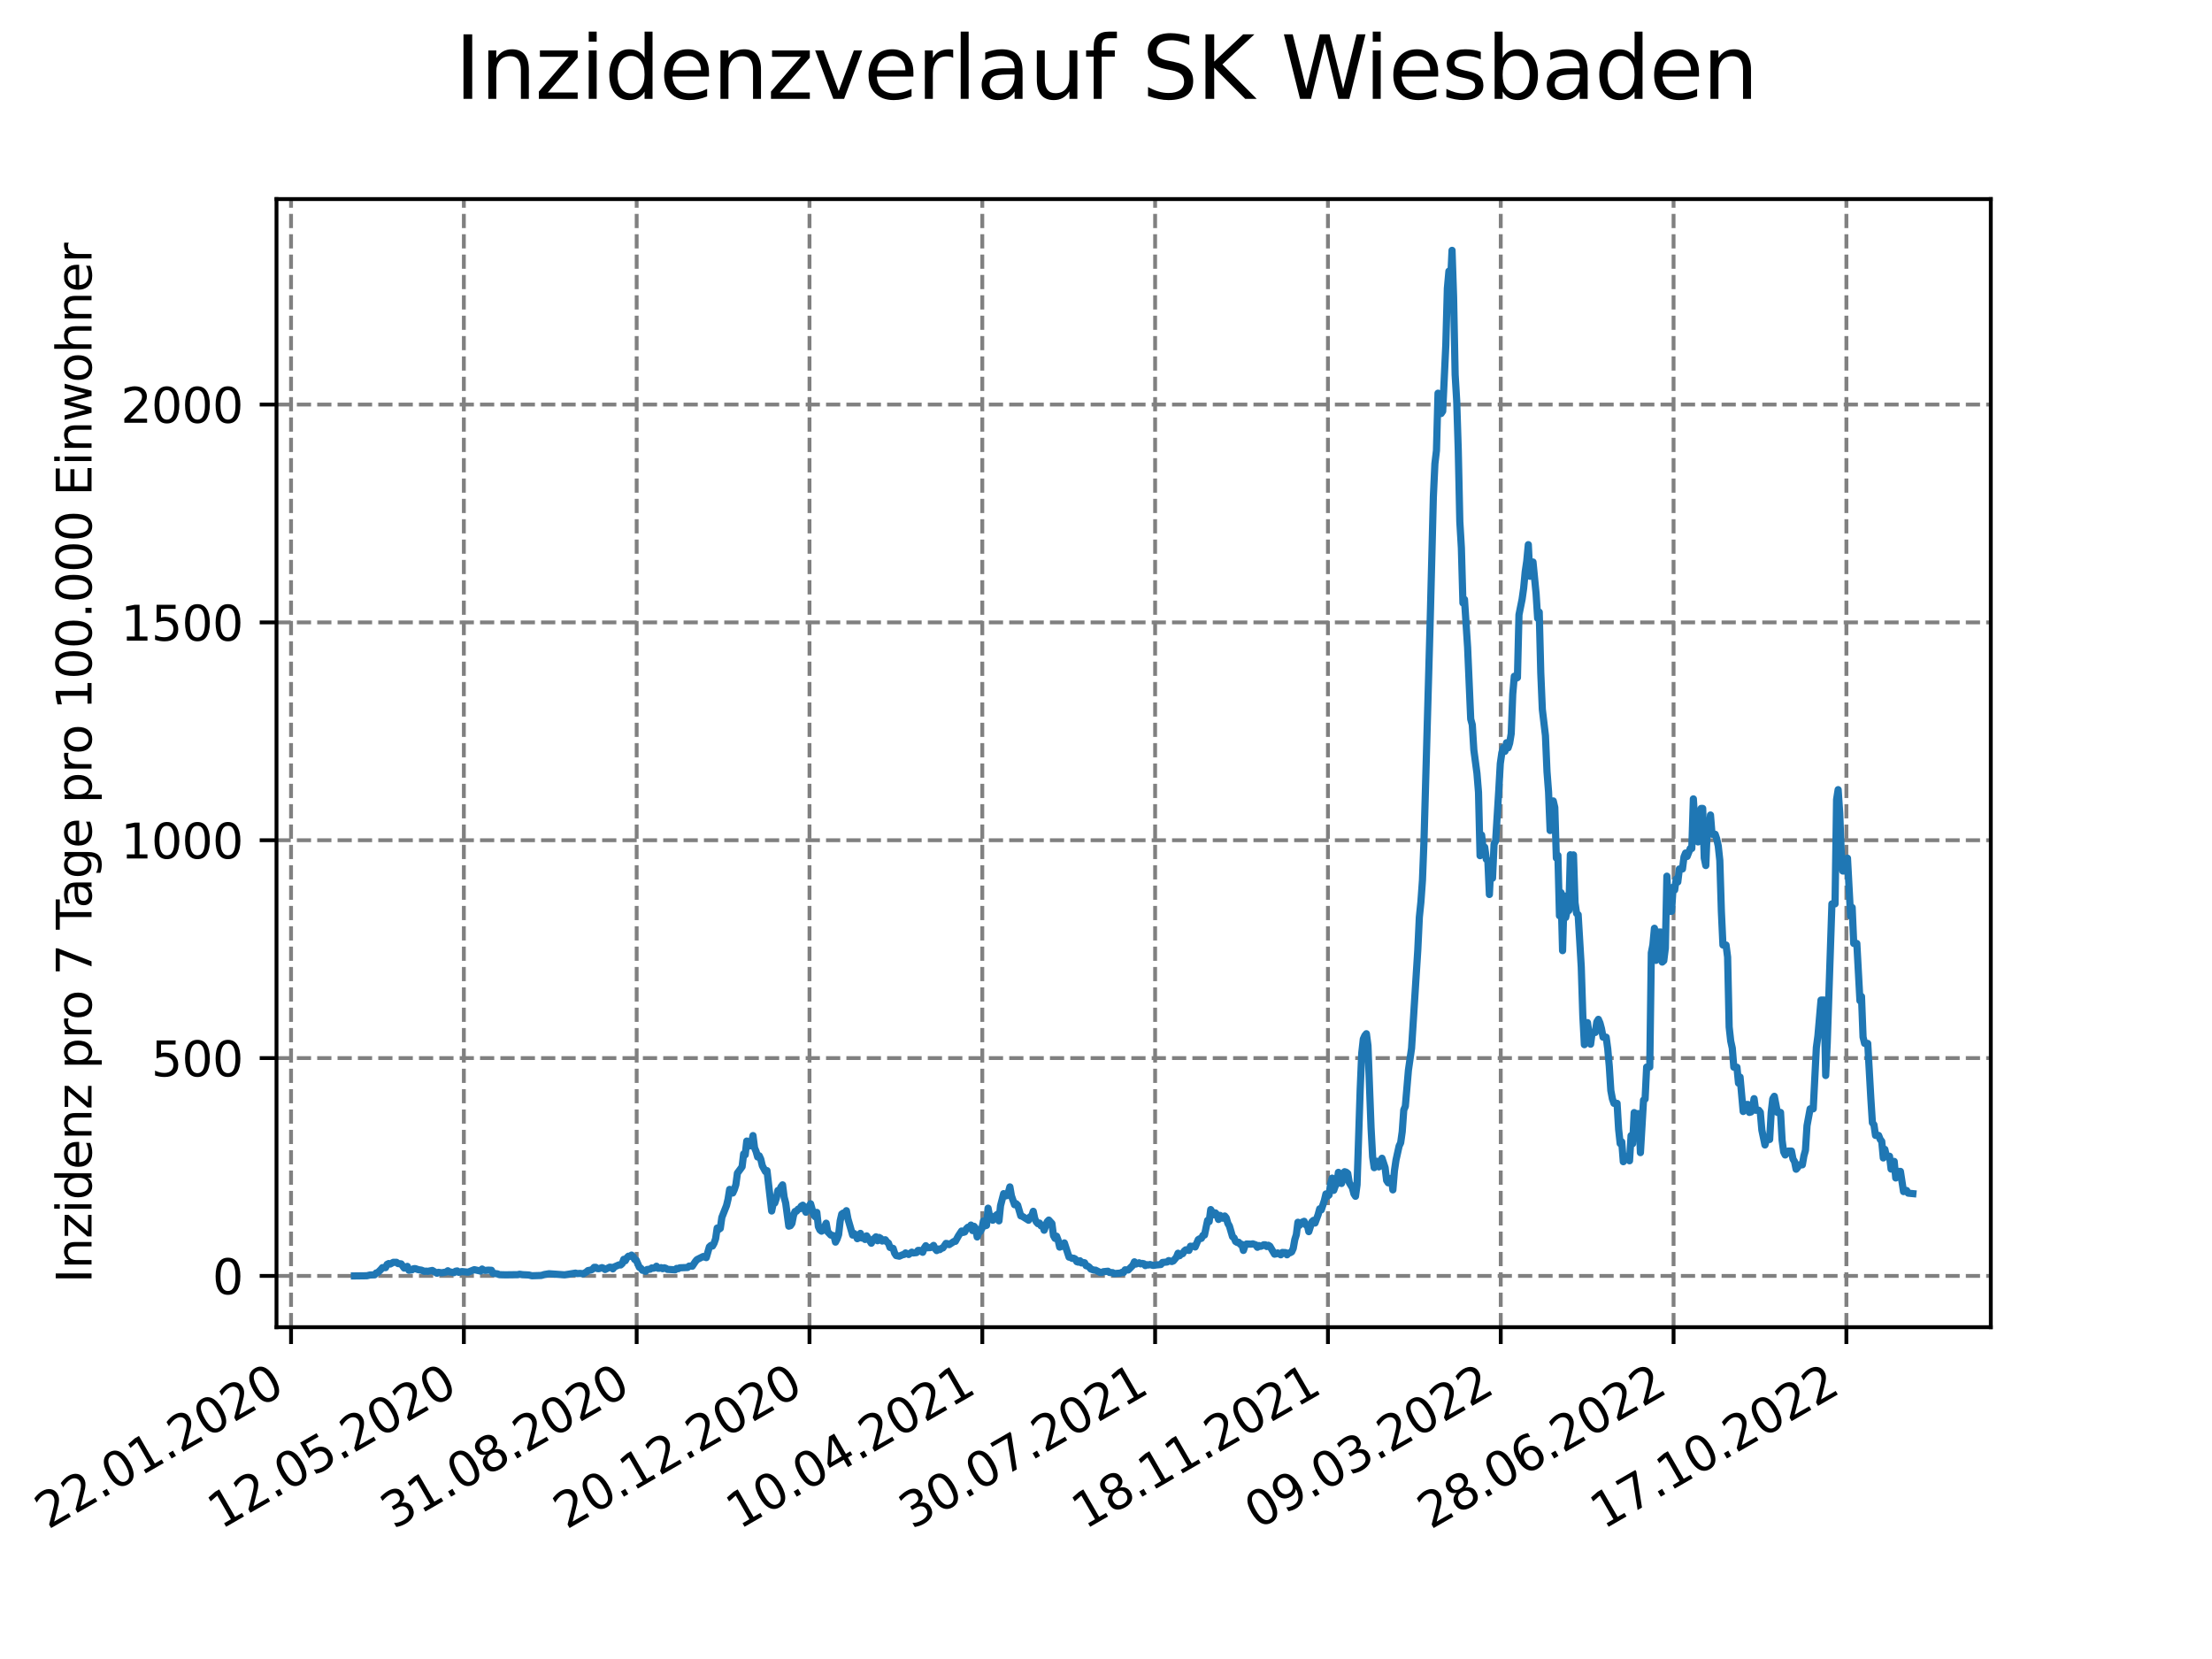 <?xml version="1.0" encoding="utf-8" standalone="no"?>
<!DOCTYPE svg PUBLIC "-//W3C//DTD SVG 1.1//EN"
  "http://www.w3.org/Graphics/SVG/1.1/DTD/svg11.dtd">
<svg xmlns:xlink="http://www.w3.org/1999/xlink" width="460.8pt" height="345.6pt" viewBox="0 0 460.8 345.6" xmlns="http://www.w3.org/2000/svg" version="1.1">
 <defs>
  <style type="text/css">*{stroke-linejoin: round; stroke-linecap: butt}</style>
 </defs>
 <g id="figure_1">
  <g id="patch_1">
   <path d="M 0 345.6 
L 460.8 345.6 
L 460.8 0 
L 0 0 
z
" style="fill: #ffffff"/>
  </g>
  <g id="axes_1">
   <g id="patch_2">
    <path d="M 57.6 276.48 
L 414.72 276.48 
L 414.72 41.472 
L 57.6 41.472 
z
" style="fill: #ffffff"/>
   </g>
   <g id="matplotlib.axis_1">
    <g id="xtick_1">
     <g id="line2d_1">
      <path d="M 60.63 276.48 
L 60.63 41.472 
" clip-path="url(#p3a9dded770)" style="fill: none; stroke-dasharray: 2.96,1.28; stroke-dashoffset: 0; stroke: #808080; stroke-width: 0.8"/>
     </g>
     <g id="line2d_2">
      <defs>
       <path id="md02009a696" d="M 0 0 
L 0 3.5 
" style="stroke: #000000; stroke-width: 0.8"/>
      </defs>
      <g>
       <use xlink:href="#md02009a696" x="60.63" y="276.48" style="stroke: #000000; stroke-width: 0.8"/>
      </g>
     </g>
     <g id="text_1">
      <!-- 22.01.2020 -->
      <g transform="translate(10.005 318.689) rotate(-30) scale(0.1 -0.1)">
       <defs>
        <path id="DejaVuSans-32" d="M 1228 531 
L 3431 531 
L 3431 0 
L 469 0 
L 469 531 
Q 828 903 1448 1529 
Q 2069 2156 2228 2338 
Q 2531 2678 2651 2914 
Q 2772 3150 2772 3378 
Q 2772 3750 2511 3984 
Q 2250 4219 1831 4219 
Q 1534 4219 1204 4116 
Q 875 4013 500 3803 
L 500 4441 
Q 881 4594 1212 4672 
Q 1544 4750 1819 4750 
Q 2544 4750 2975 4387 
Q 3406 4025 3406 3419 
Q 3406 3131 3298 2873 
Q 3191 2616 2906 2266 
Q 2828 2175 2409 1742 
Q 1991 1309 1228 531 
z
" transform="scale(0.016)"/>
        <path id="DejaVuSans-2e" d="M 684 794 
L 1344 794 
L 1344 0 
L 684 0 
L 684 794 
z
" transform="scale(0.016)"/>
        <path id="DejaVuSans-30" d="M 2034 4250 
Q 1547 4250 1301 3770 
Q 1056 3291 1056 2328 
Q 1056 1369 1301 889 
Q 1547 409 2034 409 
Q 2525 409 2770 889 
Q 3016 1369 3016 2328 
Q 3016 3291 2770 3770 
Q 2525 4250 2034 4250 
z
M 2034 4750 
Q 2819 4750 3233 4129 
Q 3647 3509 3647 2328 
Q 3647 1150 3233 529 
Q 2819 -91 2034 -91 
Q 1250 -91 836 529 
Q 422 1150 422 2328 
Q 422 3509 836 4129 
Q 1250 4750 2034 4750 
z
" transform="scale(0.016)"/>
        <path id="DejaVuSans-31" d="M 794 531 
L 1825 531 
L 1825 4091 
L 703 3866 
L 703 4441 
L 1819 4666 
L 2450 4666 
L 2450 531 
L 3481 531 
L 3481 0 
L 794 0 
L 794 531 
z
" transform="scale(0.016)"/>
       </defs>
       <use xlink:href="#DejaVuSans-32"/>
       <use xlink:href="#DejaVuSans-32" x="63.623"/>
       <use xlink:href="#DejaVuSans-2e" x="127.246"/>
       <use xlink:href="#DejaVuSans-30" x="159.033"/>
       <use xlink:href="#DejaVuSans-31" x="222.656"/>
       <use xlink:href="#DejaVuSans-2e" x="286.279"/>
       <use xlink:href="#DejaVuSans-32" x="318.066"/>
       <use xlink:href="#DejaVuSans-30" x="381.689"/>
       <use xlink:href="#DejaVuSans-32" x="445.312"/>
       <use xlink:href="#DejaVuSans-30" x="508.936"/>
      </g>
     </g>
    </g>
    <g id="xtick_2">
     <g id="line2d_3">
      <path d="M 96.63 276.48 
L 96.63 41.472 
" clip-path="url(#p3a9dded770)" style="fill: none; stroke-dasharray: 2.96,1.28; stroke-dashoffset: 0; stroke: #808080; stroke-width: 0.8"/>
     </g>
     <g id="line2d_4">
      <g>
       <use xlink:href="#md02009a696" x="96.63" y="276.48" style="stroke: #000000; stroke-width: 0.8"/>
      </g>
     </g>
     <g id="text_2">
      <!-- 12.05.2020 -->
      <g transform="translate(46.005 318.689) rotate(-30) scale(0.1 -0.1)">
       <defs>
        <path id="DejaVuSans-35" d="M 691 4666 
L 3169 4666 
L 3169 4134 
L 1269 4134 
L 1269 2991 
Q 1406 3038 1543 3061 
Q 1681 3084 1819 3084 
Q 2600 3084 3056 2656 
Q 3513 2228 3513 1497 
Q 3513 744 3044 326 
Q 2575 -91 1722 -91 
Q 1428 -91 1123 -41 
Q 819 9 494 109 
L 494 744 
Q 775 591 1075 516 
Q 1375 441 1709 441 
Q 2250 441 2565 725 
Q 2881 1009 2881 1497 
Q 2881 1984 2565 2268 
Q 2250 2553 1709 2553 
Q 1456 2553 1204 2497 
Q 953 2441 691 2322 
L 691 4666 
z
" transform="scale(0.016)"/>
       </defs>
       <use xlink:href="#DejaVuSans-31"/>
       <use xlink:href="#DejaVuSans-32" x="63.623"/>
       <use xlink:href="#DejaVuSans-2e" x="127.246"/>
       <use xlink:href="#DejaVuSans-30" x="159.033"/>
       <use xlink:href="#DejaVuSans-35" x="222.656"/>
       <use xlink:href="#DejaVuSans-2e" x="286.279"/>
       <use xlink:href="#DejaVuSans-32" x="318.066"/>
       <use xlink:href="#DejaVuSans-30" x="381.689"/>
       <use xlink:href="#DejaVuSans-32" x="445.312"/>
       <use xlink:href="#DejaVuSans-30" x="508.936"/>
      </g>
     </g>
    </g>
    <g id="xtick_3">
     <g id="line2d_5">
      <path d="M 132.631 276.48 
L 132.631 41.472 
" clip-path="url(#p3a9dded770)" style="fill: none; stroke-dasharray: 2.96,1.28; stroke-dashoffset: 0; stroke: #808080; stroke-width: 0.8"/>
     </g>
     <g id="line2d_6">
      <g>
       <use xlink:href="#md02009a696" x="132.631" y="276.48" style="stroke: #000000; stroke-width: 0.8"/>
      </g>
     </g>
     <g id="text_3">
      <!-- 31.08.2020 -->
      <g transform="translate(82.006 318.689) rotate(-30) scale(0.1 -0.1)">
       <defs>
        <path id="DejaVuSans-33" d="M 2597 2516 
Q 3050 2419 3304 2112 
Q 3559 1806 3559 1356 
Q 3559 666 3084 287 
Q 2609 -91 1734 -91 
Q 1441 -91 1130 -33 
Q 819 25 488 141 
L 488 750 
Q 750 597 1062 519 
Q 1375 441 1716 441 
Q 2309 441 2620 675 
Q 2931 909 2931 1356 
Q 2931 1769 2642 2001 
Q 2353 2234 1838 2234 
L 1294 2234 
L 1294 2753 
L 1863 2753 
Q 2328 2753 2575 2939 
Q 2822 3125 2822 3475 
Q 2822 3834 2567 4026 
Q 2313 4219 1838 4219 
Q 1578 4219 1281 4162 
Q 984 4106 628 3988 
L 628 4550 
Q 988 4650 1302 4700 
Q 1616 4750 1894 4750 
Q 2613 4750 3031 4423 
Q 3450 4097 3450 3541 
Q 3450 3153 3228 2886 
Q 3006 2619 2597 2516 
z
" transform="scale(0.016)"/>
        <path id="DejaVuSans-38" d="M 2034 2216 
Q 1584 2216 1326 1975 
Q 1069 1734 1069 1313 
Q 1069 891 1326 650 
Q 1584 409 2034 409 
Q 2484 409 2743 651 
Q 3003 894 3003 1313 
Q 3003 1734 2745 1975 
Q 2488 2216 2034 2216 
z
M 1403 2484 
Q 997 2584 770 2862 
Q 544 3141 544 3541 
Q 544 4100 942 4425 
Q 1341 4750 2034 4750 
Q 2731 4750 3128 4425 
Q 3525 4100 3525 3541 
Q 3525 3141 3298 2862 
Q 3072 2584 2669 2484 
Q 3125 2378 3379 2068 
Q 3634 1759 3634 1313 
Q 3634 634 3220 271 
Q 2806 -91 2034 -91 
Q 1263 -91 848 271 
Q 434 634 434 1313 
Q 434 1759 690 2068 
Q 947 2378 1403 2484 
z
M 1172 3481 
Q 1172 3119 1398 2916 
Q 1625 2713 2034 2713 
Q 2441 2713 2670 2916 
Q 2900 3119 2900 3481 
Q 2900 3844 2670 4047 
Q 2441 4250 2034 4250 
Q 1625 4250 1398 4047 
Q 1172 3844 1172 3481 
z
" transform="scale(0.016)"/>
       </defs>
       <use xlink:href="#DejaVuSans-33"/>
       <use xlink:href="#DejaVuSans-31" x="63.623"/>
       <use xlink:href="#DejaVuSans-2e" x="127.246"/>
       <use xlink:href="#DejaVuSans-30" x="159.033"/>
       <use xlink:href="#DejaVuSans-38" x="222.656"/>
       <use xlink:href="#DejaVuSans-2e" x="286.279"/>
       <use xlink:href="#DejaVuSans-32" x="318.066"/>
       <use xlink:href="#DejaVuSans-30" x="381.689"/>
       <use xlink:href="#DejaVuSans-32" x="445.312"/>
       <use xlink:href="#DejaVuSans-30" x="508.936"/>
      </g>
     </g>
    </g>
    <g id="xtick_4">
     <g id="line2d_7">
      <path d="M 168.632 276.48 
L 168.632 41.472 
" clip-path="url(#p3a9dded770)" style="fill: none; stroke-dasharray: 2.96,1.28; stroke-dashoffset: 0; stroke: #808080; stroke-width: 0.8"/>
     </g>
     <g id="line2d_8">
      <g>
       <use xlink:href="#md02009a696" x="168.632" y="276.48" style="stroke: #000000; stroke-width: 0.8"/>
      </g>
     </g>
     <g id="text_4">
      <!-- 20.12.2020 -->
      <g transform="translate(118.007 318.689) rotate(-30) scale(0.1 -0.1)">
       <use xlink:href="#DejaVuSans-32"/>
       <use xlink:href="#DejaVuSans-30" x="63.623"/>
       <use xlink:href="#DejaVuSans-2e" x="127.246"/>
       <use xlink:href="#DejaVuSans-31" x="159.033"/>
       <use xlink:href="#DejaVuSans-32" x="222.656"/>
       <use xlink:href="#DejaVuSans-2e" x="286.279"/>
       <use xlink:href="#DejaVuSans-32" x="318.066"/>
       <use xlink:href="#DejaVuSans-30" x="381.689"/>
       <use xlink:href="#DejaVuSans-32" x="445.312"/>
       <use xlink:href="#DejaVuSans-30" x="508.936"/>
      </g>
     </g>
    </g>
    <g id="xtick_5">
     <g id="line2d_9">
      <path d="M 204.632 276.48 
L 204.632 41.472 
" clip-path="url(#p3a9dded770)" style="fill: none; stroke-dasharray: 2.96,1.28; stroke-dashoffset: 0; stroke: #808080; stroke-width: 0.8"/>
     </g>
     <g id="line2d_10">
      <g>
       <use xlink:href="#md02009a696" x="204.632" y="276.48" style="stroke: #000000; stroke-width: 0.8"/>
      </g>
     </g>
     <g id="text_5">
      <!-- 10.04.2021 -->
      <g transform="translate(154.007 318.689) rotate(-30) scale(0.1 -0.1)">
       <defs>
        <path id="DejaVuSans-34" d="M 2419 4116 
L 825 1625 
L 2419 1625 
L 2419 4116 
z
M 2253 4666 
L 3047 4666 
L 3047 1625 
L 3713 1625 
L 3713 1100 
L 3047 1100 
L 3047 0 
L 2419 0 
L 2419 1100 
L 313 1100 
L 313 1709 
L 2253 4666 
z
" transform="scale(0.016)"/>
       </defs>
       <use xlink:href="#DejaVuSans-31"/>
       <use xlink:href="#DejaVuSans-30" x="63.623"/>
       <use xlink:href="#DejaVuSans-2e" x="127.246"/>
       <use xlink:href="#DejaVuSans-30" x="159.033"/>
       <use xlink:href="#DejaVuSans-34" x="222.656"/>
       <use xlink:href="#DejaVuSans-2e" x="286.279"/>
       <use xlink:href="#DejaVuSans-32" x="318.066"/>
       <use xlink:href="#DejaVuSans-30" x="381.689"/>
       <use xlink:href="#DejaVuSans-32" x="445.312"/>
       <use xlink:href="#DejaVuSans-31" x="508.936"/>
      </g>
     </g>
    </g>
    <g id="xtick_6">
     <g id="line2d_11">
      <path d="M 240.633 276.48 
L 240.633 41.472 
" clip-path="url(#p3a9dded770)" style="fill: none; stroke-dasharray: 2.96,1.28; stroke-dashoffset: 0; stroke: #808080; stroke-width: 0.8"/>
     </g>
     <g id="line2d_12">
      <g>
       <use xlink:href="#md02009a696" x="240.633" y="276.48" style="stroke: #000000; stroke-width: 0.8"/>
      </g>
     </g>
     <g id="text_6">
      <!-- 30.07.2021 -->
      <g transform="translate(190.008 318.689) rotate(-30) scale(0.1 -0.1)">
       <defs>
        <path id="DejaVuSans-37" d="M 525 4666 
L 3525 4666 
L 3525 4397 
L 1831 0 
L 1172 0 
L 2766 4134 
L 525 4134 
L 525 4666 
z
" transform="scale(0.016)"/>
       </defs>
       <use xlink:href="#DejaVuSans-33"/>
       <use xlink:href="#DejaVuSans-30" x="63.623"/>
       <use xlink:href="#DejaVuSans-2e" x="127.246"/>
       <use xlink:href="#DejaVuSans-30" x="159.033"/>
       <use xlink:href="#DejaVuSans-37" x="222.656"/>
       <use xlink:href="#DejaVuSans-2e" x="286.279"/>
       <use xlink:href="#DejaVuSans-32" x="318.066"/>
       <use xlink:href="#DejaVuSans-30" x="381.689"/>
       <use xlink:href="#DejaVuSans-32" x="445.312"/>
       <use xlink:href="#DejaVuSans-31" x="508.936"/>
      </g>
     </g>
    </g>
    <g id="xtick_7">
     <g id="line2d_13">
      <path d="M 276.634 276.48 
L 276.634 41.472 
" clip-path="url(#p3a9dded770)" style="fill: none; stroke-dasharray: 2.96,1.28; stroke-dashoffset: 0; stroke: #808080; stroke-width: 0.8"/>
     </g>
     <g id="line2d_14">
      <g>
       <use xlink:href="#md02009a696" x="276.634" y="276.48" style="stroke: #000000; stroke-width: 0.8"/>
      </g>
     </g>
     <g id="text_7">
      <!-- 18.11.2021 -->
      <g transform="translate(226.008 318.689) rotate(-30) scale(0.1 -0.1)">
       <use xlink:href="#DejaVuSans-31"/>
       <use xlink:href="#DejaVuSans-38" x="63.623"/>
       <use xlink:href="#DejaVuSans-2e" x="127.246"/>
       <use xlink:href="#DejaVuSans-31" x="159.033"/>
       <use xlink:href="#DejaVuSans-31" x="222.656"/>
       <use xlink:href="#DejaVuSans-2e" x="286.279"/>
       <use xlink:href="#DejaVuSans-32" x="318.066"/>
       <use xlink:href="#DejaVuSans-30" x="381.689"/>
       <use xlink:href="#DejaVuSans-32" x="445.312"/>
       <use xlink:href="#DejaVuSans-31" x="508.936"/>
      </g>
     </g>
    </g>
    <g id="xtick_8">
     <g id="line2d_15">
      <path d="M 312.634 276.48 
L 312.634 41.472 
" clip-path="url(#p3a9dded770)" style="fill: none; stroke-dasharray: 2.96,1.28; stroke-dashoffset: 0; stroke: #808080; stroke-width: 0.8"/>
     </g>
     <g id="line2d_16">
      <g>
       <use xlink:href="#md02009a696" x="312.634" y="276.48" style="stroke: #000000; stroke-width: 0.8"/>
      </g>
     </g>
     <g id="text_8">
      <!-- 09.03.2022 -->
      <g transform="translate(262.009 318.689) rotate(-30) scale(0.1 -0.1)">
       <defs>
        <path id="DejaVuSans-39" d="M 703 97 
L 703 672 
Q 941 559 1184 500 
Q 1428 441 1663 441 
Q 2288 441 2617 861 
Q 2947 1281 2994 2138 
Q 2813 1869 2534 1725 
Q 2256 1581 1919 1581 
Q 1219 1581 811 2004 
Q 403 2428 403 3163 
Q 403 3881 828 4315 
Q 1253 4750 1959 4750 
Q 2769 4750 3195 4129 
Q 3622 3509 3622 2328 
Q 3622 1225 3098 567 
Q 2575 -91 1691 -91 
Q 1453 -91 1209 -44 
Q 966 3 703 97 
z
M 1959 2075 
Q 2384 2075 2632 2365 
Q 2881 2656 2881 3163 
Q 2881 3666 2632 3958 
Q 2384 4250 1959 4250 
Q 1534 4250 1286 3958 
Q 1038 3666 1038 3163 
Q 1038 2656 1286 2365 
Q 1534 2075 1959 2075 
z
" transform="scale(0.016)"/>
       </defs>
       <use xlink:href="#DejaVuSans-30"/>
       <use xlink:href="#DejaVuSans-39" x="63.623"/>
       <use xlink:href="#DejaVuSans-2e" x="127.246"/>
       <use xlink:href="#DejaVuSans-30" x="159.033"/>
       <use xlink:href="#DejaVuSans-33" x="222.656"/>
       <use xlink:href="#DejaVuSans-2e" x="286.279"/>
       <use xlink:href="#DejaVuSans-32" x="318.066"/>
       <use xlink:href="#DejaVuSans-30" x="381.689"/>
       <use xlink:href="#DejaVuSans-32" x="445.312"/>
       <use xlink:href="#DejaVuSans-32" x="508.936"/>
      </g>
     </g>
    </g>
    <g id="xtick_9">
     <g id="line2d_17">
      <path d="M 348.635 276.48 
L 348.635 41.472 
" clip-path="url(#p3a9dded770)" style="fill: none; stroke-dasharray: 2.96,1.28; stroke-dashoffset: 0; stroke: #808080; stroke-width: 0.8"/>
     </g>
     <g id="line2d_18">
      <g>
       <use xlink:href="#md02009a696" x="348.635" y="276.48" style="stroke: #000000; stroke-width: 0.8"/>
      </g>
     </g>
     <g id="text_9">
      <!-- 28.06.2022 -->
      <g transform="translate(298.01 318.689) rotate(-30) scale(0.1 -0.1)">
       <defs>
        <path id="DejaVuSans-36" d="M 2113 2584 
Q 1688 2584 1439 2293 
Q 1191 2003 1191 1497 
Q 1191 994 1439 701 
Q 1688 409 2113 409 
Q 2538 409 2786 701 
Q 3034 994 3034 1497 
Q 3034 2003 2786 2293 
Q 2538 2584 2113 2584 
z
M 3366 4563 
L 3366 3988 
Q 3128 4100 2886 4159 
Q 2644 4219 2406 4219 
Q 1781 4219 1451 3797 
Q 1122 3375 1075 2522 
Q 1259 2794 1537 2939 
Q 1816 3084 2150 3084 
Q 2853 3084 3261 2657 
Q 3669 2231 3669 1497 
Q 3669 778 3244 343 
Q 2819 -91 2113 -91 
Q 1303 -91 875 529 
Q 447 1150 447 2328 
Q 447 3434 972 4092 
Q 1497 4750 2381 4750 
Q 2619 4750 2861 4703 
Q 3103 4656 3366 4563 
z
" transform="scale(0.016)"/>
       </defs>
       <use xlink:href="#DejaVuSans-32"/>
       <use xlink:href="#DejaVuSans-38" x="63.623"/>
       <use xlink:href="#DejaVuSans-2e" x="127.246"/>
       <use xlink:href="#DejaVuSans-30" x="159.033"/>
       <use xlink:href="#DejaVuSans-36" x="222.656"/>
       <use xlink:href="#DejaVuSans-2e" x="286.279"/>
       <use xlink:href="#DejaVuSans-32" x="318.066"/>
       <use xlink:href="#DejaVuSans-30" x="381.689"/>
       <use xlink:href="#DejaVuSans-32" x="445.312"/>
       <use xlink:href="#DejaVuSans-32" x="508.936"/>
      </g>
     </g>
    </g>
    <g id="xtick_10">
     <g id="line2d_19">
      <path d="M 384.636 276.48 
L 384.636 41.472 
" clip-path="url(#p3a9dded770)" style="fill: none; stroke-dasharray: 2.96,1.28; stroke-dashoffset: 0; stroke: #808080; stroke-width: 0.8"/>
     </g>
     <g id="line2d_20">
      <g>
       <use xlink:href="#md02009a696" x="384.636" y="276.48" style="stroke: #000000; stroke-width: 0.8"/>
      </g>
     </g>
     <g id="text_10">
      <!-- 17.10.2022 -->
      <g transform="translate(334.01 318.689) rotate(-30) scale(0.1 -0.1)">
       <use xlink:href="#DejaVuSans-31"/>
       <use xlink:href="#DejaVuSans-37" x="63.623"/>
       <use xlink:href="#DejaVuSans-2e" x="127.246"/>
       <use xlink:href="#DejaVuSans-31" x="159.033"/>
       <use xlink:href="#DejaVuSans-30" x="222.656"/>
       <use xlink:href="#DejaVuSans-2e" x="286.279"/>
       <use xlink:href="#DejaVuSans-32" x="318.066"/>
       <use xlink:href="#DejaVuSans-30" x="381.689"/>
       <use xlink:href="#DejaVuSans-32" x="445.312"/>
       <use xlink:href="#DejaVuSans-32" x="508.936"/>
      </g>
     </g>
    </g>
   </g>
   <g id="matplotlib.axis_2">
    <g id="ytick_1">
     <g id="line2d_21">
      <path d="M 57.6 265.798 
L 414.72 265.798 
" clip-path="url(#p3a9dded770)" style="fill: none; stroke-dasharray: 2.96,1.28; stroke-dashoffset: 0; stroke: #808080; stroke-width: 0.8"/>
     </g>
     <g id="line2d_22">
      <defs>
       <path id="mf391be98ba" d="M 0 0 
L -3.5 0 
" style="stroke: #000000; stroke-width: 0.8"/>
      </defs>
      <g>
       <use xlink:href="#mf391be98ba" x="57.6" y="265.798" style="stroke: #000000; stroke-width: 0.8"/>
      </g>
     </g>
     <g id="text_11">
      <!-- 0 -->
      <g transform="translate(44.237 269.597) scale(0.1 -0.1)">
       <use xlink:href="#DejaVuSans-30"/>
      </g>
     </g>
    </g>
    <g id="ytick_2">
     <g id="line2d_23">
      <path d="M 57.6 220.417 
L 414.72 220.417 
" clip-path="url(#p3a9dded770)" style="fill: none; stroke-dasharray: 2.96,1.28; stroke-dashoffset: 0; stroke: #808080; stroke-width: 0.8"/>
     </g>
     <g id="line2d_24">
      <g>
       <use xlink:href="#mf391be98ba" x="57.6" y="220.417" style="stroke: #000000; stroke-width: 0.8"/>
      </g>
     </g>
     <g id="text_12">
      <!-- 500 -->
      <g transform="translate(31.512 224.216) scale(0.1 -0.1)">
       <use xlink:href="#DejaVuSans-35"/>
       <use xlink:href="#DejaVuSans-30" x="63.623"/>
       <use xlink:href="#DejaVuSans-30" x="127.246"/>
      </g>
     </g>
    </g>
    <g id="ytick_3">
     <g id="line2d_25">
      <path d="M 57.6 175.036 
L 414.72 175.036 
" clip-path="url(#p3a9dded770)" style="fill: none; stroke-dasharray: 2.96,1.28; stroke-dashoffset: 0; stroke: #808080; stroke-width: 0.8"/>
     </g>
     <g id="line2d_26">
      <g>
       <use xlink:href="#mf391be98ba" x="57.6" y="175.036" style="stroke: #000000; stroke-width: 0.8"/>
      </g>
     </g>
     <g id="text_13">
      <!-- 1000 -->
      <g transform="translate(25.15 178.835) scale(0.1 -0.1)">
       <use xlink:href="#DejaVuSans-31"/>
       <use xlink:href="#DejaVuSans-30" x="63.623"/>
       <use xlink:href="#DejaVuSans-30" x="127.246"/>
       <use xlink:href="#DejaVuSans-30" x="190.869"/>
      </g>
     </g>
    </g>
    <g id="ytick_4">
     <g id="line2d_27">
      <path d="M 57.6 129.655 
L 414.72 129.655 
" clip-path="url(#p3a9dded770)" style="fill: none; stroke-dasharray: 2.96,1.28; stroke-dashoffset: 0; stroke: #808080; stroke-width: 0.8"/>
     </g>
     <g id="line2d_28">
      <g>
       <use xlink:href="#mf391be98ba" x="57.6" y="129.655" style="stroke: #000000; stroke-width: 0.8"/>
      </g>
     </g>
     <g id="text_14">
      <!-- 1500 -->
      <g transform="translate(25.15 133.455) scale(0.1 -0.1)">
       <use xlink:href="#DejaVuSans-31"/>
       <use xlink:href="#DejaVuSans-35" x="63.623"/>
       <use xlink:href="#DejaVuSans-30" x="127.246"/>
       <use xlink:href="#DejaVuSans-30" x="190.869"/>
      </g>
     </g>
    </g>
    <g id="ytick_5">
     <g id="line2d_29">
      <path d="M 57.6 84.275 
L 414.72 84.275 
" clip-path="url(#p3a9dded770)" style="fill: none; stroke-dasharray: 2.96,1.28; stroke-dashoffset: 0; stroke: #808080; stroke-width: 0.8"/>
     </g>
     <g id="line2d_30">
      <g>
       <use xlink:href="#mf391be98ba" x="57.6" y="84.275" style="stroke: #000000; stroke-width: 0.8"/>
      </g>
     </g>
     <g id="text_15">
      <!-- 2000 -->
      <g transform="translate(25.15 88.074) scale(0.1 -0.1)">
       <use xlink:href="#DejaVuSans-32"/>
       <use xlink:href="#DejaVuSans-30" x="63.623"/>
       <use xlink:href="#DejaVuSans-30" x="127.246"/>
       <use xlink:href="#DejaVuSans-30" x="190.869"/>
      </g>
     </g>
    </g>
    <g id="text_16">
     <!-- Inzidenz pro 7 Tage pro 100.000 Einwohner -->
     <g transform="translate(19.07 267.301) rotate(-90) scale(0.1 -0.1)">
      <defs>
       <path id="DejaVuSans-49" d="M 628 4666 
L 1259 4666 
L 1259 0 
L 628 0 
L 628 4666 
z
" transform="scale(0.016)"/>
       <path id="DejaVuSans-6e" d="M 3513 2113 
L 3513 0 
L 2938 0 
L 2938 2094 
Q 2938 2591 2744 2837 
Q 2550 3084 2163 3084 
Q 1697 3084 1428 2787 
Q 1159 2491 1159 1978 
L 1159 0 
L 581 0 
L 581 3500 
L 1159 3500 
L 1159 2956 
Q 1366 3272 1645 3428 
Q 1925 3584 2291 3584 
Q 2894 3584 3203 3211 
Q 3513 2838 3513 2113 
z
" transform="scale(0.016)"/>
       <path id="DejaVuSans-7a" d="M 353 3500 
L 3084 3500 
L 3084 2975 
L 922 459 
L 3084 459 
L 3084 0 
L 275 0 
L 275 525 
L 2438 3041 
L 353 3041 
L 353 3500 
z
" transform="scale(0.016)"/>
       <path id="DejaVuSans-69" d="M 603 3500 
L 1178 3500 
L 1178 0 
L 603 0 
L 603 3500 
z
M 603 4863 
L 1178 4863 
L 1178 4134 
L 603 4134 
L 603 4863 
z
" transform="scale(0.016)"/>
       <path id="DejaVuSans-64" d="M 2906 2969 
L 2906 4863 
L 3481 4863 
L 3481 0 
L 2906 0 
L 2906 525 
Q 2725 213 2448 61 
Q 2172 -91 1784 -91 
Q 1150 -91 751 415 
Q 353 922 353 1747 
Q 353 2572 751 3078 
Q 1150 3584 1784 3584 
Q 2172 3584 2448 3432 
Q 2725 3281 2906 2969 
z
M 947 1747 
Q 947 1113 1208 752 
Q 1469 391 1925 391 
Q 2381 391 2643 752 
Q 2906 1113 2906 1747 
Q 2906 2381 2643 2742 
Q 2381 3103 1925 3103 
Q 1469 3103 1208 2742 
Q 947 2381 947 1747 
z
" transform="scale(0.016)"/>
       <path id="DejaVuSans-65" d="M 3597 1894 
L 3597 1613 
L 953 1613 
Q 991 1019 1311 708 
Q 1631 397 2203 397 
Q 2534 397 2845 478 
Q 3156 559 3463 722 
L 3463 178 
Q 3153 47 2828 -22 
Q 2503 -91 2169 -91 
Q 1331 -91 842 396 
Q 353 884 353 1716 
Q 353 2575 817 3079 
Q 1281 3584 2069 3584 
Q 2775 3584 3186 3129 
Q 3597 2675 3597 1894 
z
M 3022 2063 
Q 3016 2534 2758 2815 
Q 2500 3097 2075 3097 
Q 1594 3097 1305 2825 
Q 1016 2553 972 2059 
L 3022 2063 
z
" transform="scale(0.016)"/>
       <path id="DejaVuSans-20" transform="scale(0.016)"/>
       <path id="DejaVuSans-70" d="M 1159 525 
L 1159 -1331 
L 581 -1331 
L 581 3500 
L 1159 3500 
L 1159 2969 
Q 1341 3281 1617 3432 
Q 1894 3584 2278 3584 
Q 2916 3584 3314 3078 
Q 3713 2572 3713 1747 
Q 3713 922 3314 415 
Q 2916 -91 2278 -91 
Q 1894 -91 1617 61 
Q 1341 213 1159 525 
z
M 3116 1747 
Q 3116 2381 2855 2742 
Q 2594 3103 2138 3103 
Q 1681 3103 1420 2742 
Q 1159 2381 1159 1747 
Q 1159 1113 1420 752 
Q 1681 391 2138 391 
Q 2594 391 2855 752 
Q 3116 1113 3116 1747 
z
" transform="scale(0.016)"/>
       <path id="DejaVuSans-72" d="M 2631 2963 
Q 2534 3019 2420 3045 
Q 2306 3072 2169 3072 
Q 1681 3072 1420 2755 
Q 1159 2438 1159 1844 
L 1159 0 
L 581 0 
L 581 3500 
L 1159 3500 
L 1159 2956 
Q 1341 3275 1631 3429 
Q 1922 3584 2338 3584 
Q 2397 3584 2469 3576 
Q 2541 3569 2628 3553 
L 2631 2963 
z
" transform="scale(0.016)"/>
       <path id="DejaVuSans-6f" d="M 1959 3097 
Q 1497 3097 1228 2736 
Q 959 2375 959 1747 
Q 959 1119 1226 758 
Q 1494 397 1959 397 
Q 2419 397 2687 759 
Q 2956 1122 2956 1747 
Q 2956 2369 2687 2733 
Q 2419 3097 1959 3097 
z
M 1959 3584 
Q 2709 3584 3137 3096 
Q 3566 2609 3566 1747 
Q 3566 888 3137 398 
Q 2709 -91 1959 -91 
Q 1206 -91 779 398 
Q 353 888 353 1747 
Q 353 2609 779 3096 
Q 1206 3584 1959 3584 
z
" transform="scale(0.016)"/>
       <path id="DejaVuSans-54" d="M -19 4666 
L 3928 4666 
L 3928 4134 
L 2272 4134 
L 2272 0 
L 1638 0 
L 1638 4134 
L -19 4134 
L -19 4666 
z
" transform="scale(0.016)"/>
       <path id="DejaVuSans-61" d="M 2194 1759 
Q 1497 1759 1228 1600 
Q 959 1441 959 1056 
Q 959 750 1161 570 
Q 1363 391 1709 391 
Q 2188 391 2477 730 
Q 2766 1069 2766 1631 
L 2766 1759 
L 2194 1759 
z
M 3341 1997 
L 3341 0 
L 2766 0 
L 2766 531 
Q 2569 213 2275 61 
Q 1981 -91 1556 -91 
Q 1019 -91 701 211 
Q 384 513 384 1019 
Q 384 1609 779 1909 
Q 1175 2209 1959 2209 
L 2766 2209 
L 2766 2266 
Q 2766 2663 2505 2880 
Q 2244 3097 1772 3097 
Q 1472 3097 1187 3025 
Q 903 2953 641 2809 
L 641 3341 
Q 956 3463 1253 3523 
Q 1550 3584 1831 3584 
Q 2591 3584 2966 3190 
Q 3341 2797 3341 1997 
z
" transform="scale(0.016)"/>
       <path id="DejaVuSans-67" d="M 2906 1791 
Q 2906 2416 2648 2759 
Q 2391 3103 1925 3103 
Q 1463 3103 1205 2759 
Q 947 2416 947 1791 
Q 947 1169 1205 825 
Q 1463 481 1925 481 
Q 2391 481 2648 825 
Q 2906 1169 2906 1791 
z
M 3481 434 
Q 3481 -459 3084 -895 
Q 2688 -1331 1869 -1331 
Q 1566 -1331 1297 -1286 
Q 1028 -1241 775 -1147 
L 775 -588 
Q 1028 -725 1275 -790 
Q 1522 -856 1778 -856 
Q 2344 -856 2625 -561 
Q 2906 -266 2906 331 
L 2906 616 
Q 2728 306 2450 153 
Q 2172 0 1784 0 
Q 1141 0 747 490 
Q 353 981 353 1791 
Q 353 2603 747 3093 
Q 1141 3584 1784 3584 
Q 2172 3584 2450 3431 
Q 2728 3278 2906 2969 
L 2906 3500 
L 3481 3500 
L 3481 434 
z
" transform="scale(0.016)"/>
       <path id="DejaVuSans-45" d="M 628 4666 
L 3578 4666 
L 3578 4134 
L 1259 4134 
L 1259 2753 
L 3481 2753 
L 3481 2222 
L 1259 2222 
L 1259 531 
L 3634 531 
L 3634 0 
L 628 0 
L 628 4666 
z
" transform="scale(0.016)"/>
       <path id="DejaVuSans-77" d="M 269 3500 
L 844 3500 
L 1563 769 
L 2278 3500 
L 2956 3500 
L 3675 769 
L 4391 3500 
L 4966 3500 
L 4050 0 
L 3372 0 
L 2619 2869 
L 1863 0 
L 1184 0 
L 269 3500 
z
" transform="scale(0.016)"/>
       <path id="DejaVuSans-68" d="M 3513 2113 
L 3513 0 
L 2938 0 
L 2938 2094 
Q 2938 2591 2744 2837 
Q 2550 3084 2163 3084 
Q 1697 3084 1428 2787 
Q 1159 2491 1159 1978 
L 1159 0 
L 581 0 
L 581 4863 
L 1159 4863 
L 1159 2956 
Q 1366 3272 1645 3428 
Q 1925 3584 2291 3584 
Q 2894 3584 3203 3211 
Q 3513 2838 3513 2113 
z
" transform="scale(0.016)"/>
      </defs>
      <use xlink:href="#DejaVuSans-49"/>
      <use xlink:href="#DejaVuSans-6e" x="29.492"/>
      <use xlink:href="#DejaVuSans-7a" x="92.871"/>
      <use xlink:href="#DejaVuSans-69" x="145.361"/>
      <use xlink:href="#DejaVuSans-64" x="173.145"/>
      <use xlink:href="#DejaVuSans-65" x="236.621"/>
      <use xlink:href="#DejaVuSans-6e" x="298.145"/>
      <use xlink:href="#DejaVuSans-7a" x="361.523"/>
      <use xlink:href="#DejaVuSans-20" x="414.014"/>
      <use xlink:href="#DejaVuSans-70" x="445.801"/>
      <use xlink:href="#DejaVuSans-72" x="509.277"/>
      <use xlink:href="#DejaVuSans-6f" x="548.141"/>
      <use xlink:href="#DejaVuSans-20" x="609.322"/>
      <use xlink:href="#DejaVuSans-37" x="641.109"/>
      <use xlink:href="#DejaVuSans-20" x="704.732"/>
      <use xlink:href="#DejaVuSans-54" x="736.52"/>
      <use xlink:href="#DejaVuSans-61" x="781.104"/>
      <use xlink:href="#DejaVuSans-67" x="842.383"/>
      <use xlink:href="#DejaVuSans-65" x="905.859"/>
      <use xlink:href="#DejaVuSans-20" x="967.383"/>
      <use xlink:href="#DejaVuSans-70" x="999.17"/>
      <use xlink:href="#DejaVuSans-72" x="1062.646"/>
      <use xlink:href="#DejaVuSans-6f" x="1101.51"/>
      <use xlink:href="#DejaVuSans-20" x="1162.691"/>
      <use xlink:href="#DejaVuSans-31" x="1194.479"/>
      <use xlink:href="#DejaVuSans-30" x="1258.102"/>
      <use xlink:href="#DejaVuSans-30" x="1321.725"/>
      <use xlink:href="#DejaVuSans-2e" x="1385.348"/>
      <use xlink:href="#DejaVuSans-30" x="1417.135"/>
      <use xlink:href="#DejaVuSans-30" x="1480.758"/>
      <use xlink:href="#DejaVuSans-30" x="1544.381"/>
      <use xlink:href="#DejaVuSans-20" x="1608.004"/>
      <use xlink:href="#DejaVuSans-45" x="1639.791"/>
      <use xlink:href="#DejaVuSans-69" x="1702.975"/>
      <use xlink:href="#DejaVuSans-6e" x="1730.758"/>
      <use xlink:href="#DejaVuSans-77" x="1794.137"/>
      <use xlink:href="#DejaVuSans-6f" x="1875.924"/>
      <use xlink:href="#DejaVuSans-68" x="1937.105"/>
      <use xlink:href="#DejaVuSans-6e" x="2000.484"/>
      <use xlink:href="#DejaVuSans-65" x="2063.863"/>
      <use xlink:href="#DejaVuSans-72" x="2125.387"/>
     </g>
    </g>
   </g>
   <g id="line2d_31">
    <path d="M 73.833 265.798 
L 76.427 265.765 
L 77.076 265.602 
L 78.049 265.57 
L 78.373 265.179 
L 78.698 265.113 
L 79.346 264.462 
L 79.671 264.07 
L 80.319 264.07 
L 80.644 263.386 
L 80.968 263.223 
L 81.292 263.321 
L 81.941 262.962 
L 82.59 262.962 
L 82.914 263.223 
L 83.563 263.288 
L 84.211 264.168 
L 84.86 263.81 
L 85.184 264.624 
L 85.833 264.527 
L 86.157 264.299 
L 86.482 264.266 
L 87.13 264.494 
L 87.779 264.592 
L 88.428 264.853 
L 88.752 264.787 
L 89.076 264.853 
L 90.049 264.657 
L 91.022 265.244 
L 91.347 265.048 
L 91.995 265.146 
L 92.968 264.983 
L 93.293 264.722 
L 93.617 264.95 
L 94.59 265.113 
L 94.914 264.82 
L 95.239 264.755 
L 95.563 265.048 
L 96.212 264.885 
L 97.509 265.016 
L 98.806 264.494 
L 100.103 264.787 
L 100.428 264.364 
L 100.752 264.592 
L 101.076 264.657 
L 101.725 264.592 
L 102.374 264.624 
L 102.698 265.244 
L 103.671 265.374 
L 103.995 265.537 
L 105.293 265.57 
L 107.887 265.537 
L 108.212 265.439 
L 108.86 265.537 
L 110.158 265.602 
L 110.806 265.765 
L 112.752 265.7 
L 113.401 265.504 
L 114.374 265.342 
L 117.617 265.57 
L 119.888 265.211 
L 120.212 265.309 
L 120.861 265.276 
L 121.509 265.342 
L 122.158 264.983 
L 122.482 264.69 
L 123.131 264.559 
L 123.455 264.396 
L 123.78 264.005 
L 124.104 264.005 
L 124.428 264.266 
L 124.753 264.299 
L 125.401 264.07 
L 125.726 264.201 
L 126.05 264.462 
L 127.023 263.973 
L 127.347 264.005 
L 127.672 264.331 
L 127.996 263.907 
L 128.969 263.484 
L 129.293 263.516 
L 129.618 263.223 
L 129.942 262.343 
L 130.266 262.636 
L 130.591 262.017 
L 130.915 261.691 
L 131.239 261.724 
L 131.564 261.463 
L 131.888 261.756 
L 132.212 262.376 
L 132.536 262.506 
L 133.185 264.005 
L 133.509 264.201 
L 133.834 264.624 
L 134.158 264.657 
L 134.482 264.853 
L 134.807 264.462 
L 135.455 264.396 
L 135.78 264.136 
L 136.104 264.201 
L 136.428 264.103 
L 136.753 263.777 
L 137.077 264.201 
L 137.401 264.201 
L 137.726 264.07 
L 138.05 264.299 
L 138.374 264.103 
L 138.699 264.201 
L 139.023 264.429 
L 140.645 264.527 
L 140.969 264.233 
L 141.293 264.299 
L 141.618 264.103 
L 143.239 264.038 
L 143.564 263.744 
L 144.212 263.777 
L 144.861 262.799 
L 145.185 262.408 
L 146.158 261.919 
L 146.483 261.756 
L 147.131 261.984 
L 147.78 259.736 
L 148.104 259.442 
L 148.429 259.573 
L 148.753 258.986 
L 149.077 258.041 
L 149.402 255.825 
L 149.726 256.118 
L 150.05 255.89 
L 150.375 253.608 
L 151.348 251.131 
L 151.672 249.795 
L 151.996 247.774 
L 152.321 247.872 
L 152.645 248.524 
L 152.969 247.807 
L 153.294 246.796 
L 153.618 244.385 
L 154.267 243.505 
L 154.591 243.048 
L 154.915 240.376 
L 155.24 240.571 
L 155.564 237.703 
L 155.888 238.388 
L 156.213 238.713 
L 156.537 238.159 
L 156.861 236.562 
L 157.186 239.105 
L 157.51 239.887 
L 157.834 241.028 
L 158.159 240.767 
L 158.483 241.484 
L 158.807 242.853 
L 159.456 244.059 
L 159.78 243.863 
L 160.753 252.272 
L 161.078 250.675 
L 161.402 250.61 
L 161.726 249.599 
L 162.051 248.002 
L 162.375 248.035 
L 162.699 247.253 
L 163.024 246.829 
L 163.348 249.371 
L 163.672 250.61 
L 164.321 255.433 
L 164.645 255.336 
L 164.97 254.879 
L 165.294 253.217 
L 165.618 252.37 
L 165.943 252.305 
L 166.267 251.881 
L 166.591 251.816 
L 166.915 251.262 
L 167.24 251.066 
L 167.888 252.533 
L 168.213 251.425 
L 168.537 251.327 
L 168.861 250.773 
L 169.51 253.087 
L 169.834 253.478 
L 170.159 252.565 
L 170.483 255.531 
L 170.807 256.216 
L 171.132 256.476 
L 171.456 256.281 
L 172.105 254.814 
L 172.429 256.607 
L 173.078 257.291 
L 173.726 257.422 
L 174.051 258.758 
L 174.375 258.139 
L 174.699 257.193 
L 175.024 254.325 
L 175.348 252.924 
L 175.672 252.696 
L 175.997 253.119 
L 176.321 252.207 
L 176.645 253.934 
L 177.618 257.291 
L 177.943 256.965 
L 178.267 257.291 
L 178.591 258.041 
L 178.916 257.878 
L 179.24 256.933 
L 179.564 257.91 
L 179.889 257.715 
L 180.213 258.204 
L 180.537 257.454 
L 181.51 258.986 
L 181.835 258.269 
L 182.483 257.65 
L 182.808 258.465 
L 183.132 257.78 
L 183.456 257.976 
L 183.781 258.53 
L 184.105 258.302 
L 184.429 258.269 
L 184.754 258.725 
L 185.078 258.953 
L 185.402 259.866 
L 186.051 260.062 
L 186.375 261.072 
L 186.7 261.561 
L 187.348 261.691 
L 187.997 261.398 
L 188.321 261.333 
L 188.646 261.007 
L 189.294 261.333 
L 189.943 260.844 
L 190.267 261.007 
L 190.916 260.942 
L 191.24 260.485 
L 191.565 260.485 
L 192.213 260.876 
L 192.538 259.996 
L 192.862 259.507 
L 193.186 259.931 
L 193.835 259.899 
L 194.159 259.736 
L 194.484 259.442 
L 194.808 260.127 
L 195.132 260.518 
L 195.457 260.192 
L 195.781 260.322 
L 196.105 260.062 
L 196.43 259.964 
L 197.078 259.019 
L 197.403 259.084 
L 197.727 259.279 
L 198.376 258.856 
L 198.7 258.627 
L 199.024 258.595 
L 199.673 257.422 
L 200.322 256.444 
L 200.646 256.737 
L 200.97 256.639 
L 201.295 255.987 
L 201.619 255.662 
L 201.943 255.759 
L 202.267 255.205 
L 202.592 256.346 
L 202.916 255.466 
L 203.24 255.89 
L 203.565 257.682 
L 203.889 256.77 
L 204.213 256.542 
L 204.538 255.955 
L 204.862 254.358 
L 205.186 255.368 
L 205.511 255.27 
L 205.835 251.685 
L 206.159 253.38 
L 206.484 253.347 
L 206.808 254.195 
L 207.457 253.217 
L 207.781 252.956 
L 208.105 254.325 
L 208.43 251.164 
L 209.078 248.654 
L 209.403 249.143 
L 209.727 249.078 
L 210.051 248.426 
L 210.376 247.253 
L 210.7 249.11 
L 211.349 250.968 
L 211.673 250.74 
L 211.997 251.066 
L 212.646 253.282 
L 212.97 253.38 
L 214.268 254.195 
L 214.592 253.478 
L 214.916 253.347 
L 215.241 252.337 
L 215.565 253.869 
L 215.889 254.553 
L 216.214 254.912 
L 216.538 254.782 
L 216.862 255.368 
L 217.187 255.238 
L 217.511 256.281 
L 218.16 254.488 
L 218.484 254.162 
L 219.133 254.879 
L 219.457 257.389 
L 219.781 257.976 
L 220.106 257.519 
L 220.43 258.367 
L 220.754 259.801 
L 221.079 259.638 
L 221.403 259.638 
L 221.727 258.921 
L 222.7 261.887 
L 223.025 261.952 
L 223.349 262.147 
L 223.673 262.115 
L 223.998 262.278 
L 224.322 262.832 
L 224.646 262.93 
L 224.971 262.636 
L 225.295 263.093 
L 225.619 262.995 
L 225.944 263.06 
L 226.268 263.679 
L 226.592 263.744 
L 226.917 263.973 
L 227.241 264.364 
L 227.89 264.592 
L 228.214 264.592 
L 229.187 265.081 
L 229.511 265.081 
L 229.836 264.918 
L 230.809 264.82 
L 231.133 265.081 
L 231.782 265.113 
L 232.106 265.309 
L 233.403 265.211 
L 233.728 265.048 
L 234.052 265.081 
L 234.376 264.527 
L 235.025 264.559 
L 235.998 263.582 
L 236.322 262.864 
L 236.646 263.321 
L 237.295 263.06 
L 237.619 263.288 
L 237.944 263.19 
L 238.268 263.256 
L 238.592 263.647 
L 238.917 263.451 
L 239.241 263.516 
L 239.565 263.419 
L 240.214 263.614 
L 240.863 263.516 
L 241.836 263.419 
L 242.16 262.995 
L 243.133 262.897 
L 243.457 262.604 
L 244.106 262.799 
L 244.43 262.669 
L 245.079 261.887 
L 245.403 261.072 
L 245.728 261.593 
L 246.052 261.235 
L 246.376 261.17 
L 246.701 260.616 
L 247.025 260.355 
L 247.674 260.485 
L 247.998 259.605 
L 248.322 259.67 
L 248.647 259.573 
L 248.971 259.768 
L 249.62 258.236 
L 249.944 258.041 
L 250.268 257.976 
L 250.593 257.356 
L 250.917 257.291 
L 251.566 254.227 
L 251.89 254.488 
L 252.214 251.979 
L 252.863 253.054 
L 253.187 252.663 
L 253.512 253.022 
L 253.836 254.032 
L 254.16 253.185 
L 254.485 253.739 
L 254.809 253.771 
L 255.133 253.315 
L 255.458 253.706 
L 255.782 254.847 
L 256.106 255.401 
L 256.755 257.617 
L 257.079 257.878 
L 257.404 258.627 
L 257.728 258.823 
L 258.052 258.79 
L 258.377 259.214 
L 258.701 259.214 
L 259.025 260.485 
L 259.35 259.507 
L 259.674 259.149 
L 260.647 259.182 
L 260.971 259.116 
L 261.62 259.345 
L 261.944 259.833 
L 262.269 259.475 
L 262.593 259.638 
L 262.917 259.54 
L 263.242 259.312 
L 263.566 259.312 
L 263.89 259.67 
L 264.215 259.41 
L 264.539 259.605 
L 265.512 261.267 
L 265.836 261.202 
L 266.161 261.007 
L 266.809 261.398 
L 267.134 260.909 
L 267.782 260.942 
L 268.107 261.398 
L 268.431 261.039 
L 268.755 260.974 
L 269.08 260.779 
L 269.404 260.062 
L 269.728 258.236 
L 270.053 257.193 
L 270.377 254.619 
L 270.701 255.27 
L 271.025 254.716 
L 271.674 254.423 
L 271.998 255.14 
L 272.323 255.14 
L 272.647 256.574 
L 273.296 254.521 
L 273.62 254.227 
L 273.944 254.782 
L 274.593 253.022 
L 274.917 251.816 
L 275.242 252.044 
L 275.89 250.088 
L 276.215 248.719 
L 276.539 249.208 
L 276.863 248.948 
L 277.188 246.666 
L 277.512 245.428 
L 277.836 247.97 
L 278.161 247.057 
L 278.485 246.601 
L 278.809 244.222 
L 279.134 244.482 
L 279.458 246.536 
L 279.782 245.656 
L 280.107 244.091 
L 280.431 244.189 
L 280.755 244.45 
L 281.08 246.373 
L 281.728 247.448 
L 282.053 248.719 
L 282.377 249.208 
L 282.701 246.796 
L 283.35 227.013 
L 283.674 219.419 
L 283.999 216.453 
L 284.323 215.736 
L 284.647 215.345 
L 284.972 217.822 
L 285.62 234.998 
L 285.945 240.995 
L 286.269 243.244 
L 286.593 242.103 
L 286.918 241.908 
L 287.242 243.081 
L 287.566 242.853 
L 287.891 241.288 
L 288.539 243.244 
L 288.864 245.916 
L 289.188 246.405 
L 289.512 245.525 
L 289.837 245.46 
L 290.161 247.872 
L 290.485 243.896 
L 290.81 241.679 
L 291.458 238.746 
L 291.783 238.062 
L 292.107 235.748 
L 292.431 231.217 
L 292.756 230.468 
L 293.404 222.906 
L 294.053 218.376 
L 295.35 197.94 
L 295.675 191.063 
L 295.999 187.902 
L 296.323 183.371 
L 296.648 175.028 
L 297.945 128.909 
L 298.594 103.487 
L 298.918 96.578 
L 299.242 93.84 
L 299.567 81.911 
L 299.891 85.17 
L 300.215 86.148 
L 300.54 85.659 
L 301.188 71.905 
L 301.513 60.074 
L 301.837 56.489 
L 302.161 59.129 
L 302.486 52.154 
L 302.81 61.867 
L 303.134 78.065 
L 303.459 83.541 
L 303.783 93.807 
L 304.107 108.67 
L 304.432 114.145 
L 304.756 125.618 
L 305.08 124.868 
L 305.729 134.841 
L 306.377 149.801 
L 306.702 150.975 
L 307.026 156.222 
L 307.675 161.078 
L 307.999 165.054 
L 308.323 178.254 
L 308.648 173.952 
L 308.972 176.918 
L 309.296 176.494 
L 309.621 179.004 
L 309.945 179.265 
L 310.269 186.337 
L 310.594 179.689 
L 310.918 182.948 
L 311.242 175.81 
L 311.567 175.191 
L 312.215 164.761 
L 312.54 159.057 
L 312.864 156.809 
L 313.188 155.733 
L 313.513 156.515 
L 313.837 154.723 
L 314.161 155.798 
L 314.486 154.82 
L 314.81 152.832 
L 315.134 144.586 
L 315.459 140.871 
L 315.783 141.327 
L 316.107 141.164 
L 316.432 128.062 
L 317.08 124.835 
L 317.405 122.521 
L 317.729 119.099 
L 318.053 116.883 
L 318.378 113.461 
L 318.702 120.044 
L 319.026 117.078 
L 319.351 117.078 
L 319.999 123.695 
L 320.324 128.812 
L 320.648 127.508 
L 320.972 140.154 
L 321.297 147.78 
L 321.945 153.256 
L 322.27 160.752 
L 322.594 164.989 
L 322.918 173.007 
L 323.243 166.912 
L 323.567 166.847 
L 323.891 168.216 
L 324.216 178.743 
L 324.54 178.189 
L 324.864 190.77 
L 325.189 185.946 
L 325.513 198.038 
L 325.837 186.631 
L 326.162 191.128 
L 326.486 189.629 
L 326.81 189.694 
L 327.135 178.059 
L 327.459 184.154 
L 327.783 178.091 
L 328.108 188.065 
L 328.432 190.281 
L 328.756 190.542 
L 329.405 201.428 
L 329.729 211.564 
L 330.054 217.626 
L 330.378 213.291 
L 330.702 213.031 
L 331.351 217.528 
L 331.675 215.084 
L 332.324 215.084 
L 332.648 212.868 
L 332.973 212.346 
L 333.297 213.096 
L 333.621 214.302 
L 333.946 216.062 
L 334.594 216.062 
L 334.919 218.474 
L 335.243 222.124 
L 335.567 227.176 
L 335.892 228.903 
L 336.216 229.848 
L 336.865 229.848 
L 337.189 235.259 
L 337.513 238.225 
L 337.838 237.866 
L 338.162 242.005 
L 338.486 240.897 
L 339.135 240.897 
L 339.459 241.81 
L 339.784 236.562 
L 340.108 238.257 
L 340.432 231.771 
L 340.756 231.999 
L 341.405 231.999 
L 341.729 240.115 
L 342.378 229.164 
L 342.702 228.968 
L 343.027 222.287 
L 343.675 222.287 
L 344 198.494 
L 344.324 196.832 
L 344.648 193.377 
L 344.973 200.059 
L 345.297 194.16 
L 345.946 194.16 
L 346.27 200.417 
L 346.594 200.124 
L 346.919 197.517 
L 347.243 182.524 
L 347.567 189.857 
L 348.216 189.857 
L 348.54 184.806 
L 348.865 185.392 
L 349.189 183.111 
L 349.513 183.73 
L 349.838 181.025 
L 350.486 181.025 
L 350.811 178.483 
L 351.135 177.7 
L 351.459 178.417 
L 352.108 176.755 
L 352.432 176.755 
L 352.757 166.423 
L 353.081 171.508 
L 353.405 174.246 
L 353.73 175.386 
L 354.054 173.398 
L 354.378 168.412 
L 354.703 168.412 
L 355.027 178.743 
L 355.351 180.308 
L 355.676 171.997 
L 356 172.942 
L 356.324 169.78 
L 356.649 173.789 
L 357.297 173.789 
L 357.622 174.767 
L 357.946 176.234 
L 358.27 179.265 
L 358.595 189.89 
L 358.919 196.865 
L 359.568 196.865 
L 359.892 199.374 
L 360.216 213.943 
L 360.541 216.877 
L 360.865 218.343 
L 361.189 222.319 
L 361.838 222.319 
L 362.162 225.644 
L 362.487 224.373 
L 363.135 231.543 
L 363.46 230.076 
L 364.108 230.076 
L 364.433 231.739 
L 364.757 231.641 
L 365.081 230.826 
L 365.406 228.871 
L 365.73 231.282 
L 366.379 231.282 
L 366.703 231.706 
L 367.027 235.422 
L 367.676 238.518 
L 368 237.377 
L 368.649 237.377 
L 368.973 231.739 
L 369.298 228.903 
L 369.622 228.382 
L 370.271 231.739 
L 370.919 231.739 
L 371.244 237.54 
L 371.568 239.952 
L 371.892 240.604 
L 372.541 239.789 
L 373.19 239.789 
L 373.514 241.451 
L 373.838 241.973 
L 374.163 243.57 
L 374.487 243.211 
L 374.811 242.657 
L 375.46 242.657 
L 375.784 240.799 
L 376.108 239.626 
L 376.433 234.509 
L 377.081 230.989 
L 377.73 230.989 
L 378.379 218.245 
L 378.703 215.801 
L 379.352 208.337 
L 380 208.337 
L 380.325 224.047 
L 380.649 217.268 
L 381.622 188.293 
L 382.271 188.293 
L 382.595 166.554 
L 382.919 164.5 
L 383.244 169.357 
L 383.568 177.603 
L 383.892 181.449 
L 384.541 181.449 
L 384.865 178.776 
L 385.514 190.868 
L 385.838 189.043 
L 386.163 196.539 
L 386.811 196.539 
L 387.46 208.468 
L 387.784 207.588 
L 388.109 216.029 
L 388.433 217.365 
L 389.082 217.365 
L 389.73 228.805 
L 390.055 233.89 
L 390.379 234.313 
L 390.703 236.53 
L 391.352 236.53 
L 391.676 237.345 
L 392.001 237.768 
L 392.325 241.223 
L 392.649 239.431 
L 392.974 240.865 
L 393.622 240.865 
L 393.947 243.537 
L 394.271 243.309 
L 394.595 241.94 
L 394.92 245.395 
L 395.244 244.026 
L 395.893 244.026 
L 396.541 248.23 
L 396.866 247.97 
L 397.19 248.002 
L 397.514 248.556 
L 398.487 248.654 
L 398.487 248.654 
" clip-path="url(#p3a9dded770)" style="fill: none; stroke: #1f77b4; stroke-width: 1.5; stroke-linecap: square"/>
   </g>
   <g id="patch_3">
    <path d="M 57.6 276.48 
L 57.6 41.472 
" style="fill: none; stroke: #000000; stroke-width: 0.8; stroke-linejoin: miter; stroke-linecap: square"/>
   </g>
   <g id="patch_4">
    <path d="M 414.72 276.48 
L 414.72 41.472 
" style="fill: none; stroke: #000000; stroke-width: 0.8; stroke-linejoin: miter; stroke-linecap: square"/>
   </g>
   <g id="patch_5">
    <path d="M 57.6 276.48 
L 414.72 276.48 
" style="fill: none; stroke: #000000; stroke-width: 0.8; stroke-linejoin: miter; stroke-linecap: square"/>
   </g>
   <g id="patch_6">
    <path d="M 57.6 41.472 
L 414.72 41.472 
" style="fill: none; stroke: #000000; stroke-width: 0.8; stroke-linejoin: miter; stroke-linecap: square"/>
   </g>
  </g>
  <g id="text_17">
   <!-- Inzidenzverlauf SK Wiesbaden -->
   <g transform="translate(94.743 20.589) scale(0.18 -0.18)">
    <defs>
     <path id="DejaVuSans-76" d="M 191 3500 
L 800 3500 
L 1894 563 
L 2988 3500 
L 3597 3500 
L 2284 0 
L 1503 0 
L 191 3500 
z
" transform="scale(0.016)"/>
     <path id="DejaVuSans-6c" d="M 603 4863 
L 1178 4863 
L 1178 0 
L 603 0 
L 603 4863 
z
" transform="scale(0.016)"/>
     <path id="DejaVuSans-75" d="M 544 1381 
L 544 3500 
L 1119 3500 
L 1119 1403 
Q 1119 906 1312 657 
Q 1506 409 1894 409 
Q 2359 409 2629 706 
Q 2900 1003 2900 1516 
L 2900 3500 
L 3475 3500 
L 3475 0 
L 2900 0 
L 2900 538 
Q 2691 219 2414 64 
Q 2138 -91 1772 -91 
Q 1169 -91 856 284 
Q 544 659 544 1381 
z
M 1991 3584 
L 1991 3584 
z
" transform="scale(0.016)"/>
     <path id="DejaVuSans-66" d="M 2375 4863 
L 2375 4384 
L 1825 4384 
Q 1516 4384 1395 4259 
Q 1275 4134 1275 3809 
L 1275 3500 
L 2222 3500 
L 2222 3053 
L 1275 3053 
L 1275 0 
L 697 0 
L 697 3053 
L 147 3053 
L 147 3500 
L 697 3500 
L 697 3744 
Q 697 4328 969 4595 
Q 1241 4863 1831 4863 
L 2375 4863 
z
" transform="scale(0.016)"/>
     <path id="DejaVuSans-53" d="M 3425 4513 
L 3425 3897 
Q 3066 4069 2747 4153 
Q 2428 4238 2131 4238 
Q 1616 4238 1336 4038 
Q 1056 3838 1056 3469 
Q 1056 3159 1242 3001 
Q 1428 2844 1947 2747 
L 2328 2669 
Q 3034 2534 3370 2195 
Q 3706 1856 3706 1288 
Q 3706 609 3251 259 
Q 2797 -91 1919 -91 
Q 1588 -91 1214 -16 
Q 841 59 441 206 
L 441 856 
Q 825 641 1194 531 
Q 1563 422 1919 422 
Q 2459 422 2753 634 
Q 3047 847 3047 1241 
Q 3047 1584 2836 1778 
Q 2625 1972 2144 2069 
L 1759 2144 
Q 1053 2284 737 2584 
Q 422 2884 422 3419 
Q 422 4038 858 4394 
Q 1294 4750 2059 4750 
Q 2388 4750 2728 4690 
Q 3069 4631 3425 4513 
z
" transform="scale(0.016)"/>
     <path id="DejaVuSans-4b" d="M 628 4666 
L 1259 4666 
L 1259 2694 
L 3353 4666 
L 4166 4666 
L 1850 2491 
L 4331 0 
L 3500 0 
L 1259 2247 
L 1259 0 
L 628 0 
L 628 4666 
z
" transform="scale(0.016)"/>
     <path id="DejaVuSans-57" d="M 213 4666 
L 850 4666 
L 1831 722 
L 2809 4666 
L 3519 4666 
L 4500 722 
L 5478 4666 
L 6119 4666 
L 4947 0 
L 4153 0 
L 3169 4050 
L 2175 0 
L 1381 0 
L 213 4666 
z
" transform="scale(0.016)"/>
     <path id="DejaVuSans-73" d="M 2834 3397 
L 2834 2853 
Q 2591 2978 2328 3040 
Q 2066 3103 1784 3103 
Q 1356 3103 1142 2972 
Q 928 2841 928 2578 
Q 928 2378 1081 2264 
Q 1234 2150 1697 2047 
L 1894 2003 
Q 2506 1872 2764 1633 
Q 3022 1394 3022 966 
Q 3022 478 2636 193 
Q 2250 -91 1575 -91 
Q 1294 -91 989 -36 
Q 684 19 347 128 
L 347 722 
Q 666 556 975 473 
Q 1284 391 1588 391 
Q 1994 391 2212 530 
Q 2431 669 2431 922 
Q 2431 1156 2273 1281 
Q 2116 1406 1581 1522 
L 1381 1569 
Q 847 1681 609 1914 
Q 372 2147 372 2553 
Q 372 3047 722 3315 
Q 1072 3584 1716 3584 
Q 2034 3584 2315 3537 
Q 2597 3491 2834 3397 
z
" transform="scale(0.016)"/>
     <path id="DejaVuSans-62" d="M 3116 1747 
Q 3116 2381 2855 2742 
Q 2594 3103 2138 3103 
Q 1681 3103 1420 2742 
Q 1159 2381 1159 1747 
Q 1159 1113 1420 752 
Q 1681 391 2138 391 
Q 2594 391 2855 752 
Q 3116 1113 3116 1747 
z
M 1159 2969 
Q 1341 3281 1617 3432 
Q 1894 3584 2278 3584 
Q 2916 3584 3314 3078 
Q 3713 2572 3713 1747 
Q 3713 922 3314 415 
Q 2916 -91 2278 -91 
Q 1894 -91 1617 61 
Q 1341 213 1159 525 
L 1159 0 
L 581 0 
L 581 4863 
L 1159 4863 
L 1159 2969 
z
" transform="scale(0.016)"/>
    </defs>
    <use xlink:href="#DejaVuSans-49"/>
    <use xlink:href="#DejaVuSans-6e" x="29.492"/>
    <use xlink:href="#DejaVuSans-7a" x="92.871"/>
    <use xlink:href="#DejaVuSans-69" x="145.361"/>
    <use xlink:href="#DejaVuSans-64" x="173.145"/>
    <use xlink:href="#DejaVuSans-65" x="236.621"/>
    <use xlink:href="#DejaVuSans-6e" x="298.145"/>
    <use xlink:href="#DejaVuSans-7a" x="361.523"/>
    <use xlink:href="#DejaVuSans-76" x="414.014"/>
    <use xlink:href="#DejaVuSans-65" x="473.193"/>
    <use xlink:href="#DejaVuSans-72" x="534.717"/>
    <use xlink:href="#DejaVuSans-6c" x="575.83"/>
    <use xlink:href="#DejaVuSans-61" x="603.613"/>
    <use xlink:href="#DejaVuSans-75" x="664.893"/>
    <use xlink:href="#DejaVuSans-66" x="728.271"/>
    <use xlink:href="#DejaVuSans-20" x="763.477"/>
    <use xlink:href="#DejaVuSans-53" x="795.264"/>
    <use xlink:href="#DejaVuSans-4b" x="858.74"/>
    <use xlink:href="#DejaVuSans-20" x="924.316"/>
    <use xlink:href="#DejaVuSans-57" x="956.104"/>
    <use xlink:href="#DejaVuSans-69" x="1052.73"/>
    <use xlink:href="#DejaVuSans-65" x="1080.514"/>
    <use xlink:href="#DejaVuSans-73" x="1142.037"/>
    <use xlink:href="#DejaVuSans-62" x="1194.137"/>
    <use xlink:href="#DejaVuSans-61" x="1257.613"/>
    <use xlink:href="#DejaVuSans-64" x="1318.893"/>
    <use xlink:href="#DejaVuSans-65" x="1382.369"/>
    <use xlink:href="#DejaVuSans-6e" x="1443.893"/>
   </g>
  </g>
 </g>
 <defs>
  <clipPath id="p3a9dded770">
   <rect x="57.6" y="41.472" width="357.12" height="235.008"/>
  </clipPath>
 </defs>
</svg>

